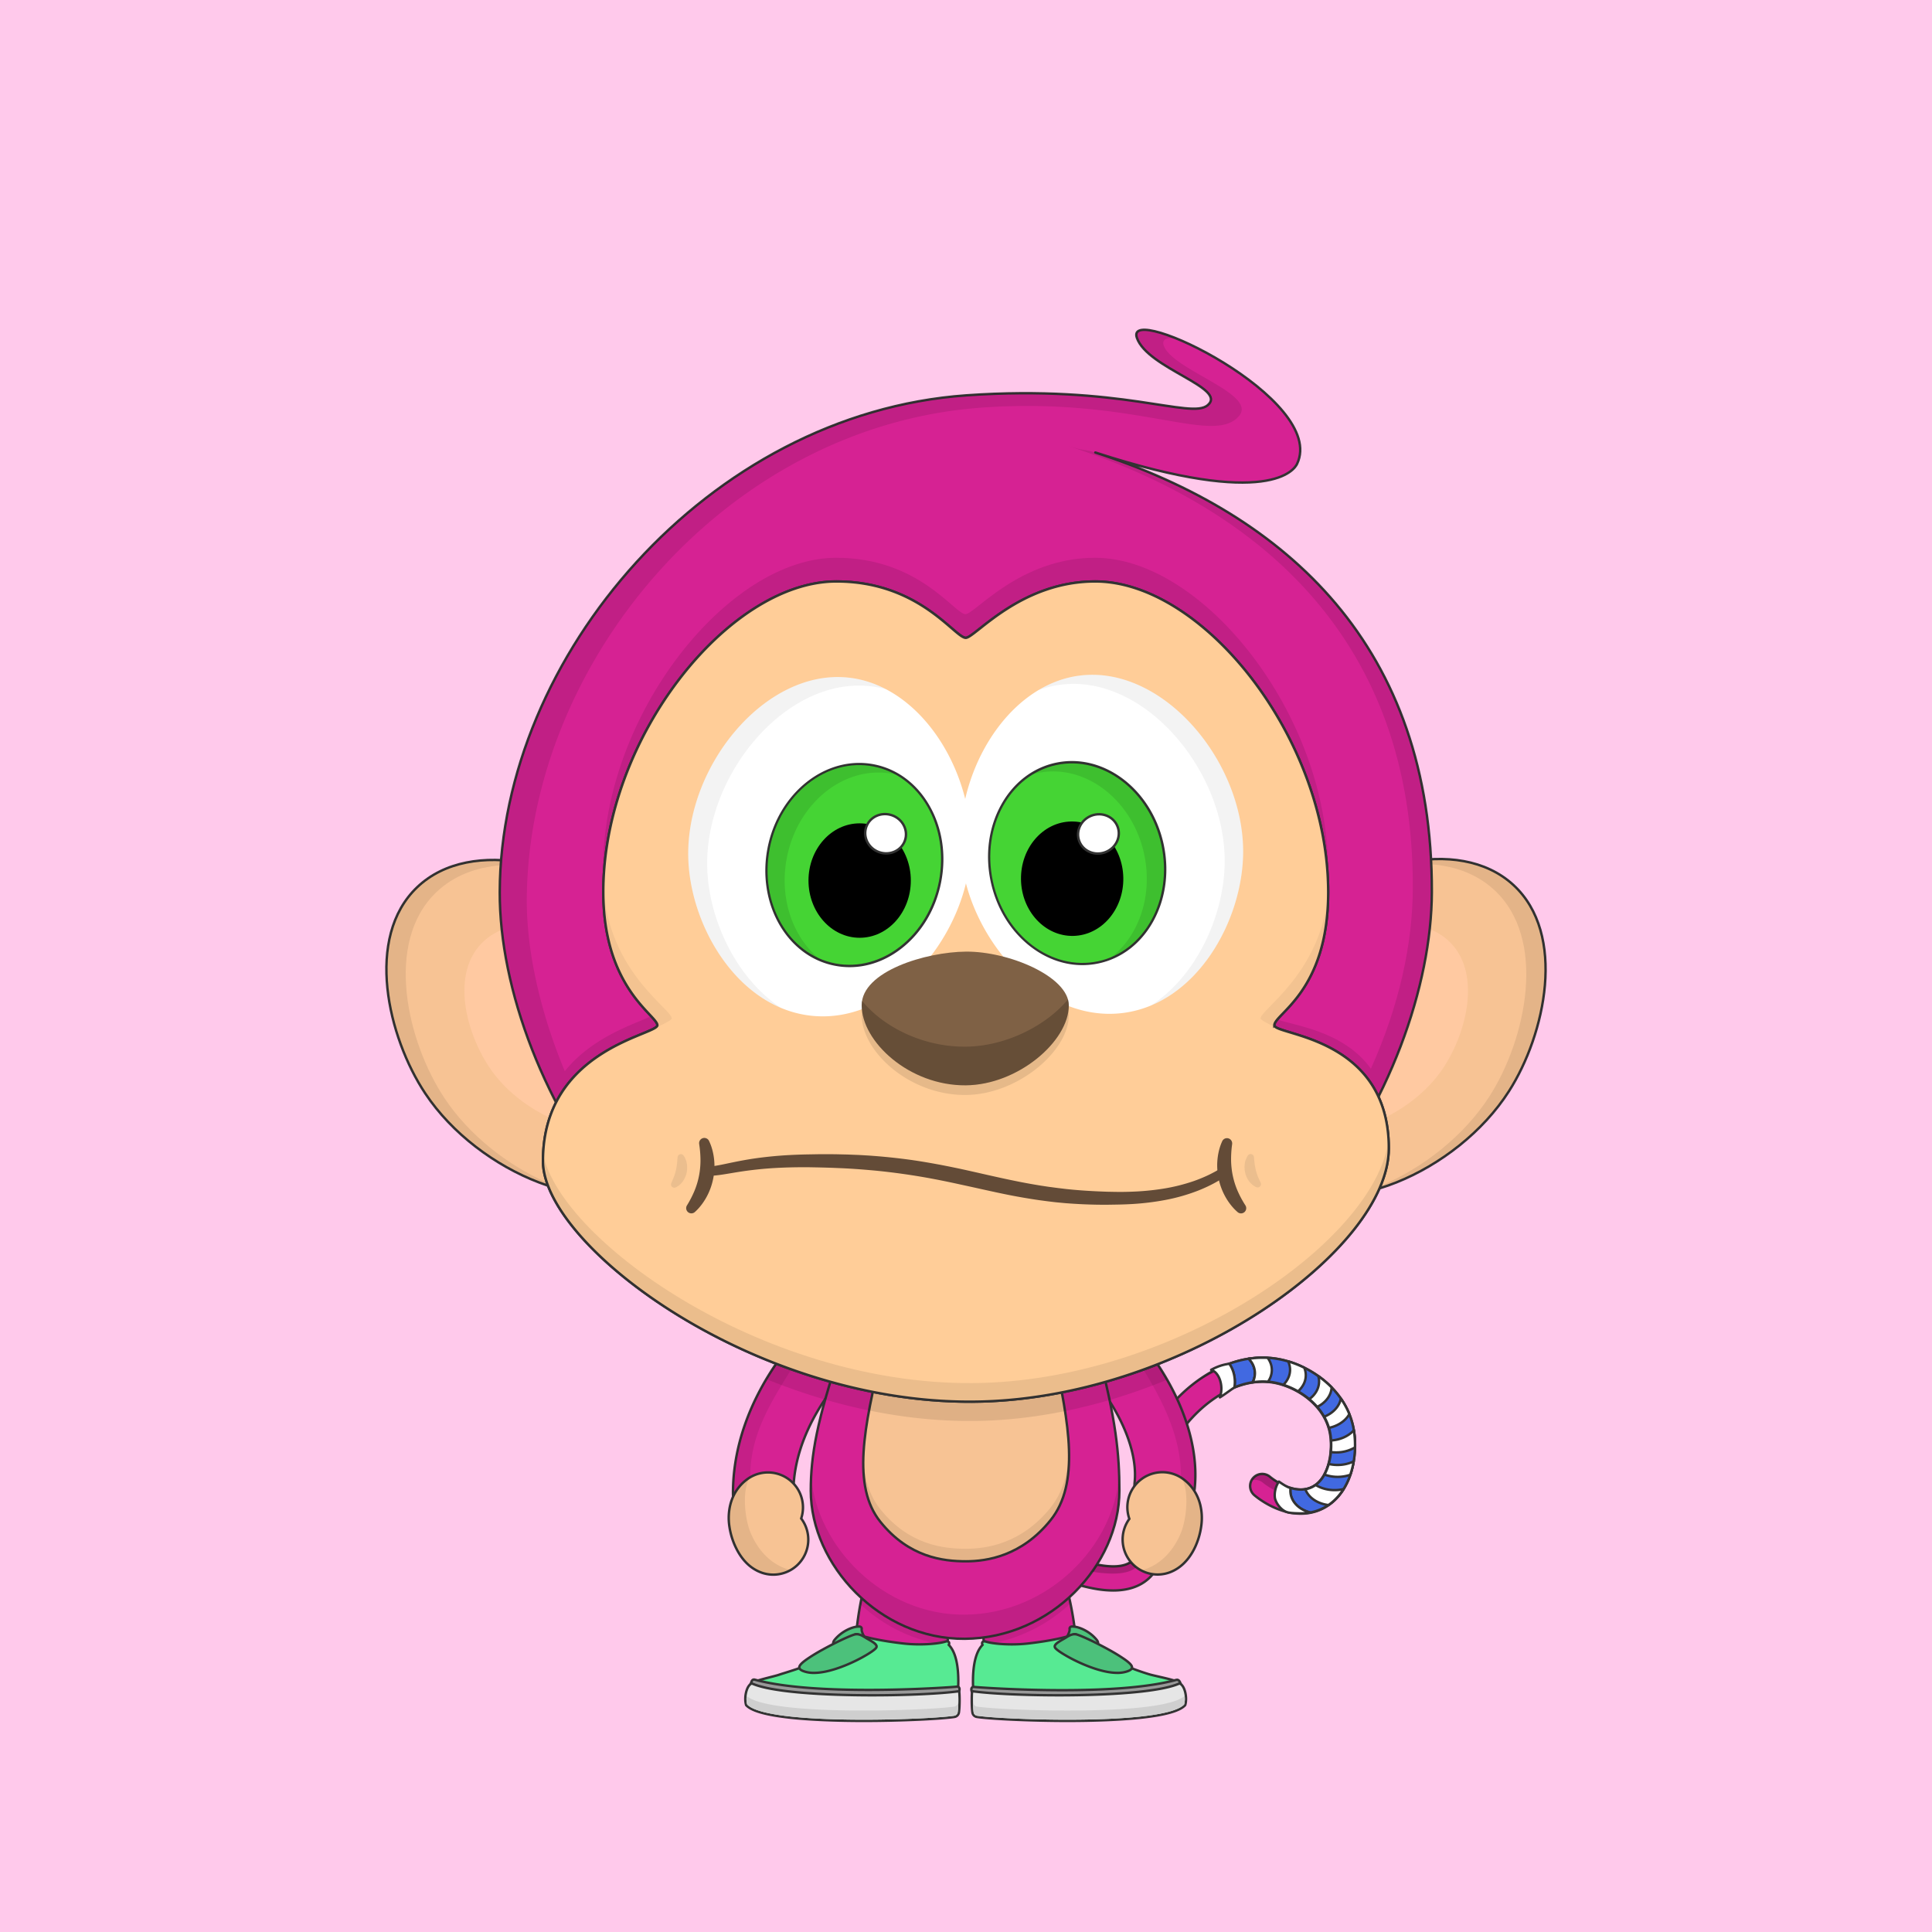 <?xml version='1.0' encoding='ASCII' standalone='yes'?>
<svg xmlns="http://www.w3.org/2000/svg" viewBox="0 0 4000 4000">
    <defs>
        <style>.cls-1{fill:#ffc9eb}.cls-2,.cls-5{fill:#d62293}.cls-10,.cls-2,.cls-3,.cls-5,.cls-6,.cls-9{stroke:#333;stroke-width:5px}.cls-10,.cls-2,.cls-3,.cls-6,.cls-9{stroke-miterlimit:10}.cls-3{fill:#f7c394}.cls-4{fill:#ffc9a1}.cls-5{stroke-linecap:round;stroke-linejoin:round}.cls-6{fill:#ffcd98}.cls-7{fill:#3d0c0c}.cls-10,.cls-8{fill:#fff}.cls-9{fill:#45d434}.cls-11{fill:#775a42}.cls-12{opacity:0.08}.cls-13{opacity:0.1}.cls-14{opacity:0.05}.cls-15{opacity:0.2}'</style>
    </defs>
    <title>outline+shader</title>
    <g id="outline_shader" data-name="outline+shader">
        <g id="monKeyBody">
            <rect id="frame" class="cls-1" width="4000" height="4000"/>
            <g id="body">
                <path class="cls-2" d="M2304.67,3292.92a204.73,204.73,0,0,1-29.56-2.28c-50.77-7.42-115.16-32.27-196.86-76a25,25,0,0,1,23.59-44.09c75.45,40.37,136.18,64.12,180.5,70.6,28.93,4.23,49.75,1,61.88-9.64,13.61-11.92,12.39-33,8.83-72.39-4.17-46.12-9.36-103.53,19.78-169.51,22.06-50,60.82-97.58,106.32-130.66,24.68-17.94,50.48-31.1,76.69-39.12,29.15-8.92,58.11-11.24,86.08-6.92,34.55,5.35,69.21,20.88,97.6,43.73,32.6,26.24,54.08,59.73,62.13,96.86,6.59,30.41,4.83,66.52-4.71,96.6-12.26,38.65-36.7,66.29-68.82,77.83a102.94,102.94,0,0,1-35,6c-49.4,0-90.4-33.45-95.84-38.08a25,25,0,1,1,32.42-38.06c.43.36,43.66,36.65,81.49,23.06,21.92-7.87,32.8-29.3,38.06-45.89,6.91-21.79,8.25-49,3.5-70.89-7.07-32.63-28.16-55.26-44.61-68.5-21.34-17.18-48.27-29.3-73.9-33.27-28.11-4.34-72.73-1.44-125.72,37.07-38.58,28.05-71.38,68.29-90,110.42-23.91,54.16-19.56,102.32-15.72,144.81,4,43.84,7.71,85.25-25.67,114.5C2359.1,3285,2334.79,3292.92,2304.67,3292.92Z"/>
                <path class="cls-2" d="M1580.05,3154.46a62.49,62.49,0,0,1-62.49-62.27c-.35-95.35,34-193.09,99.3-282.65,56-76.83,132.08-142.11,208.64-179.11A62.5,62.5,0,1,1,1879.89,2743c-58.66,28.35-117.72,79.46-162,140.22-34.53,47.35-75.62,122-75.3,208.54a62.5,62.5,0,0,1-62.27,62.73Z"/>
                <path class="cls-3" d="M1601,3260.17a72.37,72.37,0,0,1-25.27-4.57c-21.18-7.88-38.24-24.19-50.7-48.49a150.3,150.3,0,0,1-15.12-48.05,115.4,115.4,0,0,1,2.11-43.78c5.57-22,17.94-40.42,35.76-53.19a72.5,72.5,0,0,1,111,81.79A72.53,72.53,0,0,1,1601,3260.17Z"/>
                <path class="cls-2" d="M1864.5,3526.24c-1.28,0-2.56,0-3.86-.08a95,95,0,0,1-91.13-98.71c4.64-116.19,33.54-197,54.63-256,6.3-17.61,11.74-32.82,15.66-46.38a95,95,0,1,1,182.53,52.74c-5.55,19.23-12.22,37.88-19.28,57.62-18.85,52.7-40.21,112.44-43.69,199.59A95,95,0,0,1,1864.5,3526.24Z"/>
                <path class="cls-3" d="M1910,3556.61a67.37,67.37,0,0,1-21.26-3.45c-27.72-9.2-93.83-15.48-147.71.23a67.5,67.5,0,1,1-37.78-129.61c46.2-13.47,92.28-15.49,122.79-14.82,39.22.86,76.58,6.57,105.2,16.06A67.51,67.51,0,0,1,1910,3556.61Z"/>
                <path class="cls-2" d="M2135.37,3528.07a95,95,0,0,1-94.76-89.56c-5-87.08-27.4-146.43-47.17-198.81-7.4-19.61-14.39-38.14-20.28-57.27a95,95,0,0,1,181.59-55.91c4.15,13.49,9.85,28.6,16.46,46.1,22.12,58.62,52.42,138.91,59.09,255a95,95,0,0,1-89.4,100.29C2139.05,3528,2137.2,3528.07,2135.37,3528.07Z"/>
                <path class="cls-3" d="M2090,3556.61A67.51,67.51,0,0,1,2068.75,3425c28.62-9.49,66-15.2,105.2-16.06,30.51-.67,76.59,1.35,122.79,14.82A67.5,67.5,0,1,1,2259,3553.39c-53.88-15.71-120-9.43-147.71-.23A67.41,67.41,0,0,1,2090,3556.61Z"/>
                <path class="cls-2" d="M2411.42,3137.38a62.52,62.52,0,0,1-62.26-68.8c5.42-53.52-18.62-122.19-65.95-188.39-44.74-62.6-107-117.39-162.44-143a62.5,62.5,0,1,1,52.42-113.47c37.53,17.33,76.84,43.49,113.66,75.63a638.57,638.57,0,0,1,98.05,108.15c65.71,91.92,97.19,189.11,88.63,273.68A62.51,62.51,0,0,1,2411.42,3137.38Z"/>
                <path class="cls-3" d="M2396.8,3259.89a72.53,72.53,0,0,1-58.59-115.27,72.5,72.5,0,0,1,109.6-83.72c18,12.46,30.73,30.63,36.68,52.55a115.44,115.44,0,0,1,2.88,43.75c-4.06,35.05-23.3,81.66-64.13,97.67A72.45,72.45,0,0,1,2396.8,3259.89Z"/>
                <path class="cls-2" d="M2025.55,2468.72c55.31,3.41,93.41,43.63,127.17,80.31,39.32,42.72,80.12,104.46,119,245.31,39.4,142.77,45.88,220.06,45.88,292,0,153.62-140.68,305.09-320,306.63-175.53,1.51-319-153-319-306.63,0-72.8,12.64-145.29,62.27-292.31,48.16-142.67,92.57-200.23,125.82-235.11C1904.21,2519.59,1956.72,2464.49,2025.55,2468.72Z"/>
                <path class="cls-3" d="M1997.29,2512.77c41-.36,82.22,51.85,113.58,106.22,48.06,83.32,65.36,157.62,70.56,181.37,32.46,148.28,54.24,271.27-6,346.6-59.91,74.89-132.36,85.58-175.41,85.58-47.55,0-118.32-8.27-177.41-81.89-58.83-73.29-34.76-194.73,3.51-350.46,3.93-16,38.3-103.8,95.44-210.33C1939.77,2555.87,1964.38,2513.06,1997.29,2512.77Z"/>
                <path class="cls-3" d="M863.8,1836.78c-109.3,103.92-60.91,310.4,16.55,426.94,110.37,166.07,358.19,267.53,482.59,176,129.94-95.63,107.64-388.85-48.6-538.55C1197.69,1789.37,976.84,1729.31,863.8,1836.78Z"/>
                <path class="cls-4" d="M995.57,1954.6c-64.75,69.33-26.65,197.17,26.33,267.46,75.51,100.15,234.9,154.61,309.6,92.47,78-64.9,53.06-248.18-50.63-336.34C1203.46,1912.36,1062.54,1882.9,995.57,1954.6Z"/>
                <path class="cls-3" d="M3133.19,1832.12c111.1,102,66.32,309.29-9.09,427.16-107.46,168-353.47,273.75-479.46,184.37-131.58-93.35-114.4-386.92,39.2-539.32C2798.52,1790.55,3018.29,1726.64,3133.19,1832.12Z"/>
                <path class="cls-4" d="M3003.49,1952.22c66,68.19,30.1,196.68-21.65,267.88-73.75,101.45-232.17,158.69-307.94,97.86-79.14-63.53-57.39-247.22,44.75-337.18C2794.91,1913.62,2935.29,1881.7,3003.49,1952.22Z"/>
                <path class="cls-5" d="M2500.32,839C2542.64,803.15,2376,763,2353.8,699.51,2327,623,2749.39,826.61,2685.37,960.59c-5,10.51-55.43,94-417.61-23.77C2665.92,1066,2965.92,1340,2964.5,1847.06c-1.09,388.75-348.57,990.75-964.93,996.12-594.62,5.19-966-596.16-964.93-996.12,1.32-488.44,432.22-991,966.09-1028.56C2320.14,796.05,2465.29,868.6,2500.32,839Z"/>
                <path class="cls-6" d="M1999.57,1320.55c19.15-.16,112.39-116.75,268-116.74,223.53,0,482,324.76,482.28,643.25.16,205.85-111.65,252-111.45,275.69.19,21.13,236.88,22.58,236.88,254.71,0,209.25-420.37,512-840.86,524.16-461.31,13.34-910.31-319.74-910.31-497.74,0-232.44,237-260.58,236.85-281.27s-111.76-76.15-111.93-275.55c-.26-318.49,259.27-643.25,482.47-643.25C1903.93,1203.8,1976.84,1320.75,1999.57,1320.55Z"/>
                <path class="cls-7" d="M2598.46,2330.77c32.4-4.6,56,22.77,47.08,55.45-11.75,43.09-35,85.68-67.74,125.82q-11.18,13.73-23.87,27c-115.49,121.69-320.37,213.48-554.36,213.08-234,.4-438.88-91.39-554.37-213.08q-12.67-13.29-23.87-27c-32.77-40.14-56-82.73-67.74-125.83-8.9-32.67,14.68-60,47.08-55.44A4258.57,4258.57,0,0,0,2598.46,2330.77Z"/>
                <path class="cls-7" d="M2001,2770.57h-3c-112.73,0-225.78-21.46-327-62.09-95.65-38.4-178.38-92.6-239.24-156.73-8.78-9.21-17.13-18.66-24.79-28.07-34.94-42.79-58.91-87.41-71.24-132.62-6-21.92-1.43-43.51,12.46-59.24,13.5-15.31,33.55-22.34,55-19.29a4240.21,4240.21,0,0,0,596.31,42.15,4238.47,4238.47,0,0,0,596.3-42.15h0c21.45-3.05,41.49,4,55,19.29,13.88,15.73,18.42,37.32,12.45,59.24-12.32,45.19-36.29,89.82-71.25,132.63-7.71,9.47-16.06,18.92-24.81,28.09-60.83,64.1-143.56,118.3-239.21,156.7C2226.87,2749.11,2113.83,2770.57,2001,2770.57Zm-1.5-36.85c108.65.21,217.49-20.37,314.78-59.43,90.77-36.45,169-87.6,226.25-147.91,8.11-8.51,15.82-17.24,22.95-26,31.68-38.81,53.29-78.85,64.25-119,2.65-9.73,1-18.9-4.53-25.17-5.23-5.92-13.1-8.47-22.18-7.18h0a4275.86,4275.86,0,0,1-1203,0c-9.08-1.29-17,1.26-22.18,7.18-5.53,6.27-7.18,15.44-4.53,25.17,11,40.19,32.57,80.24,64.24,119,7.07,8.68,14.78,17.41,22.93,26,57.27,60.34,135.5,111.49,226.27,147.93,96.85,38.89,205.16,59.44,313.29,59.44Z"/>
                <path class="cls-8" d="M2645.54,2386.21c-11.75,43.09-35,85.69-67.74,125.83q-36.18,5-72.45,9.29-6.66.81-13.33,1.58a4258.42,4258.42,0,0,1-968,1.93q-8.94-1-17.87-2.06h0q-42.43-4.94-84.78-10.74c-32.77-40.14-56-82.73-67.74-125.83-8.9-32.67,14.68-60,47.08-55.44q7.83,1.11,15.65,2.19,7.37,1,14.74,2a4258.54,4258.54,0,0,0,1153.33-2.23l10.13-1.41,3.94-.56C2630.85,2326.17,2654.44,2353.54,2645.54,2386.21Z"/>
                <path class="cls-8" d="M2553.93,2539.06c-48.1,50.68-111.69,96.17-186.44,132a795,795,0,0,1-90.22,36.51c-84.24,28.31-178.35,44.76-277.7,44.59a874.36,874.36,0,0,1-243.1-33.8s0,0,0,0a814.34,814.34,0,0,1-94.37-33.52c-88-37.57-162.38-88.32-216.88-145.75q40.58,5.33,81.21,9.87c5.18.57,10.36,1.15,15.55,1.7a4257.87,4257.87,0,0,0,932.16-1.87q5.52-.62,11-1.25Q2519.57,2543.58,2553.93,2539.06Z"/>
                <path class="cls-8" d="M1758.29,1403.06c154.89,18,266.48,208.75,250,376.77-16.38,167.34-162.69,342-329.88,323-151.8-17.3-250.26-186.22-253.5-328.16C1420.6,1584.51,1585.75,1383,1758.29,1403.06Z"/>
                <ellipse class="cls-9" cx="1768.83" cy="1790.92" rx="210.18" ry="180.94" transform="translate(-326.31 3186.1) rotate(-79.02)"/>
                <ellipse cx="1779.83" cy="1823.1" rx="105.94" ry="118.46"/>
                <ellipse class="cls-10" cx="1833.61" cy="1726.3" rx="40.43" ry="42.42" transform="translate(-405.62 2878.73) rotate(-70.51)"/>
                <path class="cls-8" d="M2234,1398.91c-154.54,20.68-262.79,213.36-243.4,381.08,19.3,167,168.63,339.1,335.47,317.13,151.47-19.94,247-190.55,247.73-332.52C2574.78,1574.44,2406.14,1375.87,2234,1398.91Z"/>
                <ellipse class="cls-9" cx="2230.21" cy="1786.89" rx="180.94" ry="210.18" transform="translate(-322.43 502.04) rotate(-11.98)"/>
                <ellipse cx="2219.77" cy="1819.26" rx="105.94" ry="118.46" transform="translate(-31.41 39.02) rotate(-1)"/>
                <ellipse class="cls-10" cx="2274.24" cy="1726.33" rx="42.42" ry="40.43" transform="translate(-460.46 905.49) rotate(-20.49)"/>
                <path class="cls-11" d="M1784.05,2081.38c0,75.28,98.57,166.65,215.68,165.63,107.93-.94,213.18-91.24,213.18-165.41,0-59.68-124.17-112.16-213.18-111.39C1917.1,1970.93,1784.05,2010.78,1784.05,2081.38Z"/>
            </g>
            <g id="shader-2" data-name="shader">
                <g class="cls-12">
                    <path d="M1134.51,2454.76c-97.43-32.35-195.32-102.51-254.16-191-77.46-116.54-125.85-323-16.55-426.94,45.17-42.94,107.55-59.13,173.62-56-.29,3.54-.55,7.07-.79,10.61-50.59,4.15-97.1,21.38-132.83,55.35-109.3,103.92-60.91,310.4,16.55,426.94,50.31,75.69,129.16,138,211.87,174.64C1132.93,2450.48,1133.7,2452.61,1134.51,2454.76Z"/>
                </g>
                <g class="cls-12">
                    <path d="M3124.1,2259.28c-60.69,94.85-165.55,169.87-268,201.12.78-1.77,1.53-3.53,2.26-5.3,88.21-36.93,173.43-104,225.78-185.82,75.41-117.87,120.19-325.17,9.09-427.16-35.38-32.48-80.71-48.9-129.86-52.74q-.23-5.24-.5-10.44c64.45-3.41,125.42,11.93,170.36,53.18C3244.29,1934.11,3199.51,2141.41,3124.1,2259.28Z"/>
                </g>
                <g class="cls-13">
                    <path d="M2212.91,2101.6c0,74.17-105.25,164.47-213.18,165.41-117.11,1-215.68-90.35-215.68-165.63a54.18,54.18,0,0,1,.71-8.78c9,72.83,103.62,155.38,215,154.41,102.38-.89,202.34-82.18,212.35-153.85A43.67,43.67,0,0,1,2212.91,2101.6Z"/>
                </g>
                <path class="cls-14" d="M1510.91,2523.35l-4.79-.56h0q-42.43-5-84.78-10.75c-32.77-40.14-56-82.73-67.74-125.82-8.9-32.68,14.68-60,47.08-55.45,5.22.74,10.43,1.48,15.65,2.19l2.47.34C1438.39,2399.2,1468.2,2463.64,1510.91,2523.35Z"/>
                <path class="cls-14" d="M1735.54,2712q-38.07-12-73.46-27.2c-88-37.57-162.38-88.32-216.88-145.75q40.58,5.33,81.21,9.87l2.48.27C1581.32,2611,1649.11,2666.63,1735.54,2712Z"/>
                <path class="cls-14" d="M2645.54,2386.22c-11.75,43.08-35,85.68-67.74,125.82q-36.18,5-72.45,9.29-6.66.81-13.33,1.58l-3.14.36c42.55-59.77,72.34-124.18,92-190.06l3.48-.47,10.12-1.41,3.94-.56C2630.85,2326.17,2654.44,2353.54,2645.54,2386.22Z"/>
                <path class="cls-14" d="M2553.93,2539.06c-48.1,50.68-111.69,96.17-186.44,132a795,795,0,0,1-90.22,36.52q-5.62,1.89-11.32,3.71c85.48-45.39,152.78-100.72,205.06-162.16l3.11-.34,11-1.26Q2519.57,2543.58,2553.93,2539.06Z"/>
                <g class="cls-13">
                    <path d="M2333.57,957.05l1.81.51q-5.76-1.83-11.62-3.74Q2328.68,955.41,2333.57,957.05Z"/>
                    <path d="M2565.16,861.34c-53.4,62.41-211.81-40-531.22-17.54-533.87,37.53-942,531.82-943.3,1020.27-.3,106.94,28.59,233.52,78.72,353.81,58.8-73.84,151.53-99.67,178.59-114.16,7.94,8.57,13,14.51,13,18.89,0,.12,0,.24,0,.36a2,2,0,0,1,0,.26,3.42,3.42,0,0,1-.44,1.09l-.17.28a9,9,0,0,1-1.66,1.78l-.32.26a37.91,37.91,0,0,1-6.52,4l-1.61.79c-3.74,1.83-8.36,3.82-13.67,6l-1.23.51c-5.39,2.24-11.47,4.71-18.08,7.49l-3.09,1.3c-4.16,1.77-8.51,3.65-13,5.67l-3.4,1.54-1.72.79c-1.73.79-3.48,1.61-5.24,2.44-2.35,1.12-4.74,2.27-7.15,3.46l-1.81.9-1.82.91c-1.21.6-2.44,1.23-3.67,1.87q-4.61,2.37-9.3,4.94c-.63.34-1.25.68-1.88,1q-3.77,2.08-7.56,4.31-1.9,1.1-3.81,2.25l-.11.06q-4.71,2.85-9.44,5.89l-1.91,1.24c-1.91,1.26-3.83,2.54-5.74,3.84-.64.43-1.27.87-1.91,1.32q-4.77,3.33-9.51,6.88-3.8,2.87-7.54,5.87-2.8,2.27-5.6,4.62c-.62.51-1.24,1-1.85,1.58l-1.84,1.6q-1.85,1.59-3.66,3.27l-1.82,1.67-1.81,1.69c-1.15,1.08-2.29,2.18-3.42,3.28l-1.95,1.93c-1.19,1.18-2.36,2.37-3.52,3.59l-1.74,1.83q-3.48,3.67-6.85,7.55-1.68,1.93-3.33,3.92l-1.65,2q-1.95,2.37-3.82,4.8-1.74,2.23-3.41,4.53l-.3.39-.54.75-.41.57c-.31.44-.62.89-.94,1.33-.57.8-1.14,1.59-1.7,2.39-.87,1.25-1.73,2.51-2.56,3.79-.13.18-.25.35-.36.53l-.57.85-.32.5-1,1.61-1,1.59c-.35.54-.69,1.09-1,1.64-1,1.69-2.07,3.4-3.08,5.13-.15.25-.29.5-.43.75q-1.49,2.58-2.92,5.22a.2.2,0,0,0,0,.08q-.74,1.35-1.44,2.7c-.46.86-.9,1.73-1.35,2.6l-.08.15c-76.27-147.6-117-302.56-116.59-435.33,1.32-488.45,432.22-991,966.09-1028.57,319.41-22.45,464.56,50.1,499.59,20.46C2542.64,803.15,2376,763,2353.81,699.51c-8.57-24.46,28.82-20.27,81.55,1.13-20-2.88-31,1.83-25.55,15.87C2429.19,766.9,2604.32,815.59,2565.16,861.34Z"/>
                </g>
                <path class="cls-14" d="M1390.82,2108.61c0,3.67-23.81,15.25-36.41,20.62,4.23-2.41,6.58-4.54,6.58-6.6v0c-.18-20.61-111.76-76.15-111.93-275.54v-.48c0-1.83,0-3.66,0-5.48v-.52q0-3,.1-5.95C1259.43,2012.06,1390.65,2089,1390.82,2108.61Z"/>
                <path class="cls-12" d="M1637.84,3250.1a72.31,72.31,0,0,1-62.11,5.5c-21.18-7.88-38.24-24.19-50.7-48.49a150.3,150.3,0,0,1-15.12-48.05,115.4,115.4,0,0,1,2.11-43.78,98.25,98.25,0,0,1,5.88-16.76,63,63,0,0,1-.34-6.33c-.33-90.45,30.55-183,89.47-268.77l.85.32q15.11,5.84,30.49,11.32c-49.47,78.73-85.32,140.89-85,223.4-17,21.83-12.63,82.94.49,114.5C1581,3238.14,1630.47,3249.78,1637.84,3250.1Z"/>
                <path class="cls-14" d="M2644.33,2128.38c-12.95-5.65-34.48-16.28-34.45-19.77.16-18.89,121.63-90.8,139.95-254.23-2.45,199.63-111.6,244.95-111.4,268.37C2638.45,2124.73,2640.55,2126.54,2644.33,2128.38Z"/>
                <g class="cls-13">
                    <path d="M1974.07,3510.34a67.43,67.43,0,0,1-85.32,42.82c-27.72-9.2-93.83-15.48-147.71.23a67.52,67.52,0,0,1-85.66-74.81,69.07,69.07,0,0,0,2,8.89,67.52,67.52,0,0,0,83.7,45.92c53.88-15.71,120-9.43,147.71-.23a67.51,67.51,0,0,0,88-54.08A67.09,67.09,0,0,1,1974.07,3510.34Z"/>
                </g>
                <g class="cls-13">
                    <path d="M2342.66,3507.47a67.45,67.45,0,0,1-83.7,45.92c-53.88-15.71-120-9.43-147.71-.23a67.51,67.51,0,0,1-88-74.08,67.45,67.45,0,0,0,88,54.08c27.72-9.2,93.83-15.48,147.71.23a67.45,67.45,0,0,0,83.7-45.92,69.07,69.07,0,0,0,2-8.89A67,67,0,0,1,2342.66,3507.47Z"/>
                </g>
                <path class="cls-12" d="M2487.37,3157.2c-4.06,35.05-23.3,81.66-64.13,97.67A72.32,72.32,0,0,1,2362,3251c10.47-1.34,56.85-14.72,82.77-77,13.12-31.56,17.35-93,.34-114.84.29-78.53-32-149-77.79-223.56q14.76-5.32,29.3-11c57.7,86.8,84.94,177.3,76.9,256.66-.19,1.87-.47,3.7-.81,5.51a96.49,96.49,0,0,1,11.77,26.77A115.44,115.44,0,0,1,2487.37,3157.2Z"/>
                <g class="cls-12">
                    <path d="M1959.44,3433.13c0,.63,0,1.27-.08,1.9q-.15,3.73-.58,7.39a67.23,67.23,0,0,0-27.53-17.4c-28.62-9.49-66-15.2-105.2-16.06a459.31,459.31,0,0,0-55.71,2.13c.2-3.39.43-6.74.68-10.07a462.82,462.82,0,0,1,55-2.06c39.22.86,76.58,6.57,105.2,16.06A67.16,67.16,0,0,1,1959.44,3433.13Z"/>
                    <path d="M2229.17,3411A462.3,462.3,0,0,0,2174,3409c-39.22.86-76.58,6.57-105.2,16.06a67.16,67.16,0,0,0-27.8,17.69c-.15-1.39-.26-2.79-.34-4.2-.1-1.71-.2-3.4-.32-5.09a67.14,67.14,0,0,1,28.46-18.4c28.62-9.49,66-15.2,105.2-16.06a462.57,462.57,0,0,1,54.36,2Q2228.76,3405.95,2229.17,3411Z"/>
                </g>
                <g class="cls-12">
                    <path d="M1783.72,3308.76c48.55,44.14,110.63,75,179.06,82.49q-.87,7.27-1.54,14.83c-69-7.92-131.44-39.58-180-84.59Q1782.44,3315,1783.72,3308.76Z"/>
                    <path d="M2216.32,3319.91c-47.76,44.29-109.47,75.84-178.59,85.21q-.87-7.51-1.91-14.74c68.6-8.88,130-39.6,177.8-83Q2215,3313.56,2216.32,3319.91Z"/>
                </g>
                <g class="cls-13">
                    <path d="M2317.59,3086.38c0,153.62-140.68,305.09-320,306.63-175.53,1.51-319-153-319-306.63,0-10,.24-20.06.79-30.27,11.56,146.84,150.22,288.35,318.23,286.9,172.85-1.48,309.81-142.31,319.43-290.07C2317.44,3064.35,2317.59,3075.43,2317.59,3086.38Z"/>
                </g>
                <g class="cls-12">
                    <path d="M2175.41,3147c-59.91,74.88-132.36,85.57-175.41,85.57-47.55,0-118.32-8.27-177.41-81.89-27.71-34.52-37-79.73-35.13-134.17,1.64,43,12,79.3,35.13,108.17,59.09,73.62,129.86,81.89,177.41,81.89,43,0,115.5-10.69,175.41-85.57,25.37-31.72,36.2-71.88,37.82-118.83C2215,3060.35,2205.35,3109.54,2175.41,3147Z"/>
                </g>
                <path class="cls-13" d="M2396.63,2824.52c-35,13.72-71,26-107.74,36.45q-8.25,2.36-16.56,4.59c-77.34,20.83-157.6,33.74-237.88,36.06-102.94,3-205.27-11.3-302.13-37.25q-6.52-1.76-13-3.57c-38.43-10.76-76-23.34-112.26-37.39q-10.86,15.81-20.44,31.9a1242.57,1242.57,0,0,0,121.21,42.21l1.17-1.73c-.18.64-.36,1.28-.53,1.92,103.84,30.14,214.56,47.13,326,43.91,88.47-2.56,176.94-18,261.49-42.69l1.36-.4a1195,1195,0,0,0,119.15-42Q2407.24,2840.48,2396.63,2824.52Z"/>
                <g class="cls-15">
                    <path d="M2352.6,3244.86c-21.27,18.38-65.08,13.14-91.57,9.31q5.26-7.34,10.07-14.94,5.79,1.14,11.24,1.94c26.64,3.89,46.4,1.46,58.83-7.25A71.17,71.17,0,0,0,2352.6,3244.86Z"/>
                    <path d="M2711.22,3080.89a48.07,48.07,0,0,0,6.4-2.83,51.65,51.65,0,0,1-21.4,14.83c-37.83,13.59-81.06-22.69-81.49-23.06a25,25,0,0,0-23.13-5,24.27,24.27,0,0,1,2.89-4.19,25,25,0,0,1,35.24-2.82C2630.16,3058.2,2673.39,3094.48,2711.22,3080.89Z"/>
                    <path d="M2796.94,3050.12c-9.47,29.84-26.19,53.12-48.11,67.49,14.6-14.05,25.94-32.88,33.11-55.49,9.54-30.08,11.3-66.18,4.71-96.59-8.05-37.13-29.53-70.63-62.13-96.87-28.39-22.85-63.05-38.38-97.6-43.73-28-4.32-56.93-2-86.08,6.92-26.21,8-52,21.19-76.69,39.12-1.26.92-2.52,1.84-3.77,2.78q9.16-7.78,18.77-14.78c24.68-17.93,50.48-31.09,76.69-39.12,29.15-8.92,58.11-11.24,86.08-6.92,34.55,5.35,69.21,20.88,97.6,43.73,32.6,26.24,54.08,59.74,62.13,96.87C2808.24,2983.94,2806.48,3020,2796.94,3050.12Z"/>
                </g>
                <path class="cls-15" d="M2212.91,2081.6c0,74.17-105.25,164.47-213.18,165.41-117.11,1-215.68-90.35-215.68-165.63a55.09,55.09,0,0,1,.79-9.31c42.18,52.17,123.35,95.66,214.39,94.95,85.09-.67,168.69-45.29,211.9-97.87A45.3,45.3,0,0,1,2212.91,2081.6Z"/>
                <path class="cls-14" d="M1834.52,1427a214.27,214.27,0,0,0-31.9-6.17c-175.15-20.17-342.8,182.73-338.41,374.18,2.47,107.25,59.36,229.79,152.7,291.65-116.4-48.78-189.2-190.33-192-312-4.33-190.11,160.82-391.59,333.36-371.55A217.6,217.6,0,0,1,1834.52,1427Z"/>
                <path class="cls-14" d="M2573.77,1764.6c-.66,123.27-72.75,268.13-190.88,317.21,95.29-61.62,152.08-188.08,152.66-297.55,1-190.6-168-389.61-340.57-366.52a211.81,211.81,0,0,0-45.38,11.34c26-15.6,54.29-26.14,84.37-30.17C2406.14,1375.87,2574.78,1574.44,2573.77,1764.6Z"/>
                <path class="cls-13" d="M1862.25,1605.54q-6.51-1.85-13.25-3.16c-99.1-19.24-197.56,58.49-219.9,173.6-16.75,86.35,14.07,169.22,72.35,213.35-81.88-32-130.23-129.93-110.25-232.89,22.12-114,119.58-190.89,217.68-171.85A158.12,158.12,0,0,1,1862.25,1605.54Z"/>
                <path class="cls-13" d="M2295.09,1986.4c60.86-43.65,92.6-129.07,73.87-217.3-24.16-113.85-123.21-189.28-221.22-168.48a157.39,157.39,0,0,0-17.52,4.78,158.17,158.17,0,0,1,56.34-24.11c97.76-20.75,196.54,54.48,220.65,168C2429.51,1854.39,2380.05,1955.46,2295.09,1986.4Z"/>
                <path class="cls-13" d="M2749.41,1798.06q0,9.7-.31,18.94c-15.7-308.54-265-613.19-481.5-613.19-155.64,0-248.88,116.58-268,116.74-22.73.2-95.64-116.74-268-116.74-215.85,0-465.69,303.73-481.65,611.81l-.18,3.62c0,1.22-.11,2.43-.16,3.65s-.1,2.42-.14,3.63q-.78-13.71-.81-28.46c-.26-318.49,259.27-643.25,482.47-643.26,172.41,0,245.31,117,268,116.75,19.15-.17,112.39-116.75,268-116.75C2490.66,1154.81,2749.17,1479.57,2749.41,1798.06Z"/>
                <path class="cls-12" d="M2875.31,2377.46c0,209.26-420.37,512-840.86,524.16-461.31,13.34-910.31-319.74-910.31-497.74q0-7.14.3-14c38.59,182.8,468.4,486,909.44,473.26,406.19-11.75,812.27-294.09,841-502.25Q2875.31,2369,2875.31,2377.46Z"/>
                <path class="cls-13" d="M2964.5,1847.07c-.36,127.74-38.12,278.51-110.54,423.57-58.2-126.52-215.38-130.67-215.53-147.89,0-3.44,2.3-7.34,6.3-12.14,29.88,12.38,135.89,21.8,193.55,102.09,59.3-132.15,86.52-259.16,86.84-374.86,1.43-510.11-312.88-784.54-713.42-914.5,35.09,11.39,34.68,6.38,56.06,13.48C2665.92,1066,2965.92,1340,2964.5,1847.07Z"/>
            </g>
        </g>
    </g>
<svg viewBox="0 0 4e3 4e3">
<defs>
<style>.cls-17{fill:#4169e1}.cls-17,.cls-18{stroke:#333;stroke-linecap:round;stroke-linejoin:round;stroke-width:5px}.cls-18{fill:#fff}'</style>
</defs>
<title>shoe7(colorable)</title>
<g data-name="shoe7(colorable)">
<path class="cls-17" d="m2598.2 2842.8a40.71 40.71 0 0 1-4.61 19 168.28 168.28 0 0 0-37.95 10.64 69.15 69.15 0 0 0 0.92-12c-0.13-14.19-4.44-27.11-11.46-36.94a209.39 209.39 0 0 1 40.32-10.41 46 46 0 0 1 3.56 4.13 41.88 41.88 0 0 1 9.22 25.58z"/>
<path class="cls-17" d="M2805.41,2992c0,1.14,0,2.27,0,3.41,0,.42,0,.85,0,1.28a201.41,201.41,0,0,1-2.8,29c-.58,3.41-1.25,6.81-2,10.13-.2.9-.41,1.79-.63,2.68-.1.46-.22.91-.34,1.35-.15.65-.32,1.29-.49,1.93-.4,1.52-.82,3-1.26,4.51-.34,1.14-.69,2.28-1,3.41s-.79,2.45-1.21,3.66h0a142.18,142.18,0,0,1-14,29.6,116.61,116.61,0,0,1-10.19,13.94c-.19.25-.4.51-.62.75l-.34.38c-.59.68-1.17,1.34-1.78,2-1.06,1.16-2.13,2.28-3.23,3.38l-2,1.94c-.39.36-.77.73-1.16,1.08-.65.61-1.31,1.22-2,1.81l-.06,0c-.69.62-1.38,1.2-2.08,1.78s-1.3,1.08-2,1.6l-.78.62c-.48.37-1,.75-1.46,1.11q-1.79,1.35-3.62,2.59a97.14,97.14,0,0,1-22.16,11.32,101.38,101.38,0,0,1-15.35,4.18,71.06,71.06,0,0,1-7.93-2.47c-17.93-6.8-30.86-20.48-33-37.57a39.61,39.61,0,0,1,.09-10.77c9.67,2.89,20.19,4.33,30.59,2.61,1.13-.18,2.26-.4,3.39-.67l.92-.22.39-.11c.47-.11.95-.24,1.42-.39s1-.31,1.58-.49.85-.29,1.3-.44q1.77-.64,3.45-1.41c.95-.41,1.87-.87,2.78-1.34.29-.15.59-.31.86-.48a.44.44,0,0,0,.18-.09c.25-.13.49-.26.72-.4a48.74,48.74,0,0,0,4.3-2.79c8-5.74,13.93-13.47,18.35-21.51l.66-1.22c.75-1.44,1.47-2.89,2.13-4.32s1.34-3,1.94-4.48c.45-1.11.87-2.21,1.27-3.3q.9-2.46,1.64-4.8c.1-.34.21-.67.31-1,.3-.94.57-1.89.83-2.86a139.23,139.23,0,0,0,4.5-24.64c.21-2.22.38-4.46.48-6.69,0-.64.07-1.29.09-1.94a3.93,3.93,0,0,0,0-.48c0-.77.06-1.56.06-2.34.05-2.11,0-4.21,0-6.29,0-1.08,0-2.16-.1-3.24,0-.81-.07-1.61-.13-2.4,0-.21,0-.41,0-.62a125.38,125.38,0,0,0-2.52-18.57q-.84-3.87-1.94-7.54a2.58,2.58,0,0,0-.08-.26c-.2-.73-.42-1.46-.66-2.16,0-.12-.08-.23-.11-.35-.21-.69-.45-1.35-.69-2-.07-.22-.15-.43-.23-.65-.23-.68-.48-1.34-.72-2-.3-.81-.61-1.6-.94-2.39s-.55-1.34-.83-2-.52-1.24-.79-1.84c-.19-.43-.38-.85-.59-1.27-.64-1.36-1.3-2.72-2-4s-1.44-2.75-2.19-4.07a124.4,124.4,0,0,0-14.48-20.36c-.76-.87-1.51-1.72-2.25-2.54s-1.25-1.35-1.88-2c-2.08-2.18-4.16-4.24-6.21-6.15-.69-.65-1.38-1.27-2.05-1.87s-1.36-1.21-2-1.78-1.34-1.17-2-1.7-1.41-1.17-2.1-1.73a160.11,160.11,0,0,0-21.17-14.38c-1.3-.75-2.62-1.47-3.94-2.18-1-.55-2-1.08-3.06-1.59l-.92-.47-2-1c-2.32-1.13-4.67-2.2-7-3.21-.95-.41-1.9-.81-2.85-1.19l-.84-.34c-1-.41-2-.78-3-1.16l-.17-.07c-.92-.35-1.85-.68-2.77-1l-.48-.18c-1.09-.39-2.21-.77-3.3-1.12a144.18,144.18,0,0,0-22.53-5.46c-3.09-.48-6.2-.84-9.31-1.07-.87-.07-1.74-.14-2.62-.19-3.1-.19-6.19-.27-9.3-.22h-1.44l-2.19.07c-1.45,0-2.91.13-4.36.23l-2.19.17-2.39.22-2.38.26c-1.6.2-3.2.42-4.78.65a40.71,40.71,0,0,0,4.61-19,41.88,41.88,0,0,0-9.22-25.52,46,46,0,0,0-3.56-4.13c1.3-.21,2.6-.39,3.9-.58,1.12-.14,2.23-.28,3.33-.4h0l2.38-.25c1.3-.14,2.58-.26,3.88-.36l1.56-.13,1.68-.12h0c1.13-.07,2.25-.14,3.37-.18l.38,0c1.33-.06,2.67-.1,4-.13s2.77-.05,4.16-.05h.09c1.16,0,2.32,0,3.46,0l2.21.05,2.08.08,2.61.13q8.77.49,17.48,1.83a191.49,191.49,0,0,1,24.92,5.62q5.28,1.55,10.51,3.41h0c1,.36,2,.72,3.05,1.11s2.11.8,3.15,1.21l1.57.63c.52.21,1,.41,1.56.64q1.43.57,2.82,1.17,2.05.87,4.08,1.8l2.59,1.2c.59.26,1.17.54,1.74.82l2.24,1.09a212.57,212.57,0,0,1,29,17.32c.87.61,1.73,1.23,2.58,1.85q1.77,1.29,3.49,2.62c.24.17.47.35.7.54,1.14.86,2.25,1.73,3.36,2.63.56.44,1.1.9,1.65,1.35.7.57,1.4,1.16,2.09,1.74,1,.81,1.9,1.63,2.84,2.45l.13.1,2.51,2.25c1.11,1,2.21,2,3.28,3.07.84.78,1.66,1.57,2.46,2.36s1.68,1.68,2.51,2.53a178.69,178.69,0,0,1,19.08,23c.64.91,1.27,1.82,1.88,2.73.41.6.8,1.21,1.19,1.84,1,1.52,2,3,2.89,4.58.27.46.56.93.83,1.4.55.92,1.09,1.84,1.61,2.78q1.3,2.3,2.54,4.64c.53,1,1.05,2,1.56,3.07s1.15,2.34,1.7,3.52c.31.66.61,1.33.91,2q1.29,2.82,2.44,5.71h0a155.81,155.81,0,0,1,7.9,25.53c.55,2.6,1.06,5.24,1.49,7.92.22,1.28.42,2.57.61,3.87l.24,1.74c0,.16,0,.32.05.47.09.69.18,1.39.26,2.08s.19,1.65.27,2.5.16,1.47.21,2.21q.59,6.33.73,12.82c0,.65,0,1.3,0,1.93C2805.41,2989.92,2805.41,2991,2805.41,2992Z"/>
<path class="cls-18" d="M2633.23,2836a41.92,41.92,0,0,1-8,24.65,129.43,129.43,0,0,0-13.36-.4c-2.91.07-5.83.23-8.74.47l-2.39.22-2.38.26c-1.6.2-3.2.42-4.78.65a40.71,40.71,0,0,0,4.61-19,41.88,41.88,0,0,0-9.22-25.52,46,46,0,0,0-3.56-4.13c1.3-.21,2.6-.39,3.9-.58,1.12-.14,2.23-.28,3.33-.4h0l2.38-.25c1.3-.14,2.58-.26,3.88-.36l1.56-.13,1.68-.12h0c1.13-.07,2.25-.14,3.37-.18l.38,0c1.33-.06,2.67-.1,4-.13s2.77-.05,4.16-.05h.09c1.16,0,2.32,0,3.46,0l2.21.05,2.08.08,2.61.13a44.54,44.54,0,0,1,5.11,8.67A40.45,40.45,0,0,1,2633.23,2836Z"/>
<path class="cls-18" d="m2703.5 2847a40.64 40.64 0 0 1-5.07 19.91 50.34 50.34 0 0 1-11 13.69c-1.3-0.75-2.62-1.47-3.94-2.18a164.06 164.06 0 0 0-26.43-11.33 48.88 48.88 0 0 0 9.53-13 40.72 40.72 0 0 0 4.33-18.5 39.84 39.84 0 0 0-1.78-11.41 41.51 41.51 0 0 0-2.16-5.58q5.28 1.55 10.51 3.41a209.1 209.1 0 0 1 22.8 9.67 40 40 0 0 1 3.21 15.33z"/>
<path class="cls-18" d="M2757,2872.53a39.73,39.73,0,0,1-1.83,9.95c-4,12.69-14.25,23.51-28,30.32a142.34,142.34,0,0,0-16.42-16,57.12,57.12,0,0,0,8.55-7.72c7.45-8.27,11.78-18.36,11.69-29.23,0-.62,0-1.25-.07-1.87a40,40,0,0,0-1.52-8.9q5.19,3.66,10.13,7.64c.56.44,1.1.9,1.65,1.35A196.13,196.13,0,0,1,2757,2872.53Z"/>
<path class="cls-18" d="m2793.6 2927.8a48.36 48.36 0 0 1-5.07 7.32c-8.52 10.22-21.65 17.86-37.1 21.1a107.42 107.42 0 0 0-7.62-19c-0.7-1.38-1.44-2.75-2.19-4.07 13.75-5.5 24.65-14.77 30.44-26a41.48 41.48 0 0 0 4-11.59q4.55 6.49 8.4 13.33a157.62 157.62 0 0 1 9.14 18.91z"/>
<path class="cls-18" d="M2805.35,2996.73l-.28.17a76,76,0,0,1-38,10.15,79.26,79.26,0,0,1-11.62-.73,153.46,153.46,0,0,0,.55-21c0-1-.09-2-.16-3,18.06-1.15,34-8.17,44.7-18.59.83-.82,1.63-1.63,2.4-2.49.22,1.28.42,2.57.61,3.87A193.1,193.1,0,0,1,2805.35,2996.73Z"/>
<path class="cls-18" d="M2802.55,3025.71a177.09,177.09,0,0,1-5.77,24c-.39,1.23-.79,2.45-1.21,3.66-1.79.63-3.63,1.18-5.5,1.69a79.94,79.94,0,0,1-19.91,2.65,79,79,0,0,1-22.81-3.08c-1.75-.49-3.47-1.06-5.14-1.69l.66-1.22a102.7,102.7,0,0,0,7-16.9c.1-.34.21-.67.31-1,.3-.94.57-1.89.83-2.86a80.28,80.28,0,0,0,19,2.06A77.06,77.06,0,0,0,2802.55,3025.71Z"/>
<path class="cls-18" d="m2781.6 3083a115.81 115.81 0 0 1-18.13 22.39 100.5 100.5 0 0 1-13.09 10.62 70.6 70.6 0 0 1-21.66-6.11c-12.38-5.82-21.83-15.13-26.13-26.59a51.57 51.57 0 0 0 9-2.32 49.31 49.31 0 0 0 12.29-6.51 69 69 0 0 0 14 6.52 78.61 78.61 0 0 0 26.05 4.11l2.41-0.05a80.29 80.29 0 0 0 15.26-2.06z"/>
<path class="cls-18" d="m2556.6 2860.5a69.15 69.15 0 0 1-0.92 12c-10.54 7.1-20.05 14.51-30 20.62 8.56-24.24-2-52.37-18.15-57 11.23-6.15 23.6-10.88 37.65-12.54 6.98 9.81 11.29 22.73 11.42 36.92z"/>
<path class="cls-18" d="M2712.85,3131.49c-1.6.31-3.18.57-4.77.79l-1.95.26-1.09.12c-1.52.18-3,.31-4.54.4-.62.05-1.23.08-1.86.12-1.56.06-3.1.1-4.65.11h0c-.21,0-.4,0-.61,0-4.13,0-21.9-.29-27.83-2.31-13.44-3.5-24.8-20.37-26.05-30.17-1.39-10.89,1.75-24.17,8.31-33.32,1.87,1.07,16.4,11.88,24.2,13.17a39.61,39.61,0,0,0-.09,10.77c2.17,17.09,15.1,30.77,33,37.57A71.06,71.06,0,0,0,2712.85,3131.49Z"/>
</g>
</svg><svg viewBox="0 0 4e3 4e3">
<defs>
<style>.cls-20{fill:#ffcd98;stroke:#333;stroke-miterlimit:10;stroke-width:5px}.cls-21{opacity:0.08}.cls-22{fill:#fff}.cls-23{opacity:0.05}.cls-24{fill:#7f6145}.cls-25{opacity:0.1}.cls-26{opacity:0.2}.cls-27{fill:#634b37}.cls-28{fill:#333}'</style>
</defs>
<title>mouth2</title>
<path class="cls-20" d="m2638.4 2122.8c-0.2-23.7 111.61-69.84 111.45-275.69-0.25-318.49-258.75-643.25-482.28-643.25-155.64 0-248.88 116.58-268 116.74-22.73 0.2-95.64-116.75-268-116.74-223.2 0-482.73 324.76-482.47 643.25 0.17 199.4 111.75 254.94 111.93 275.55s-236.85 48.83-236.85 281.27c0 178 449 511.08 910.31 497.74 420.49-12.16 840.86-314.91 840.86-524.16-0.07-232.13-236.76-233.58-236.95-254.71zm-689.76-296.93c-10.8 55.65-39.63 104.35-81.16 137.14-32.82 25.91-70.48 39.45-108.51 39.45a161.3 161.3 0 0 1-30.65-3c-99.16-19.2-161.67-128.41-139.35-243.41s121.16-192.88 220.32-173.63c48.1 9.34 89.08 39.84 115.39 85.9s34.76 101.91 23.96 157.55zm439.53 81c-25.51 46.51-65.95 77.73-113.88 87.9a160.79 160.79 0 0 1-33.39 3.52c-37.09 0-73.93-12.87-106.38-37.58-42.11-32.06-71.77-80.25-83.54-135.7s-4.24-111.53 21.21-157.93 66-77.73 113.88-87.91c98.8-21 199 55.18 223.31 169.76 11.77 55.42 4.23 111.51-21.21 157.91z"/>
<path class="cls-21" d="m2875.3 2377.5c0 209.26-420.37 512-840.86 524.16-461.31 13.34-910.31-319.74-910.31-497.74q0-7.14 0.3-14c38.59 182.8 468.4 486 909.44 473.26 406.19-11.75 812.27-294.09 841-502.25q0.43 8.11 0.43 16.57z"/>
<path class="cls-22" d="m1758.3 1403.1c-172.54-20-337.69 181.45-333.36 371.56 3.24 141.94 101.7 310.86 253.5 328.16 167.19 19 313.5-155.61 329.88-323 16.46-167.97-95.13-358.73-250.02-376.72zm190.38 422.76c-10.8 55.65-39.63 104.35-81.16 137.14-32.82 25.91-70.48 39.45-108.51 39.45a161.3 161.3 0 0 1-30.65-3c-99.16-19.2-161.67-128.41-139.35-243.41s121.16-192.88 220.32-173.63c48.1 9.34 89.08 39.84 115.39 85.9s34.76 101.91 23.96 157.55z"/>
<path class="cls-23" d="m1834.5 1427a214.27 214.27 0 0 0-31.9-6.17c-175.15-20.17-342.8 182.73-338.41 374.18 2.47 107.25 59.36 229.79 152.7 291.65-116.4-48.78-189.2-190.33-192-312-4.33-190.11 160.82-391.59 333.36-371.55a217.6 217.6 0 0 1 76.25 23.89z"/>
<path class="cls-22" d="m2234 1398.9c-154.54 20.68-262.79 213.36-243.4 381.08 19.3 167 168.63 339.1 335.47 317.13 151.47-19.94 247-190.55 247.73-332.52 0.98-190.16-167.66-388.73-339.8-365.69zm154.23 507.88c-25.51 46.51-65.95 77.73-113.88 87.9a160.79 160.79 0 0 1-33.39 3.52c-37.09 0-73.93-12.87-106.38-37.58-42.11-32.06-71.77-80.25-83.54-135.7s-4.24-111.53 21.21-157.93 66-77.73 113.88-87.91c98.8-21 199 55.18 223.31 169.76 11.74 55.45 4.2 111.54-21.24 157.94z"/>
<path class="cls-23" d="m2573.8 1764.6c-0.66 123.27-72.75 268.13-190.88 317.21 95.29-61.62 152.08-188.08 152.66-297.55 1-190.6-168-389.61-340.57-366.52a211.81 211.81 0 0 0-45.38 11.34c26-15.6 54.29-26.14 84.37-30.17 172.17-23.04 340.81 175.53 339.8 365.69z"/>
<path class="cls-24" d="m1784 2081.4c0 75.28 98.57 166.65 215.68 165.63 107.93-0.94 213.18-91.24 213.18-165.41 0-59.68-124.17-112.16-213.18-111.39-82.63 0.72-215.68 40.57-215.68 111.17z"/>
<path class="cls-25" d="m2212.9 2101.6c0 74.17-105.25 164.47-213.18 165.41-117.11 1-215.68-90.35-215.68-165.63a54.18 54.18 0 0 1 0.71-8.78c9 72.83 103.62 155.38 215 154.41 102.38-0.89 202.34-82.18 212.35-153.85a43.67 43.67 0 0 1 0.8 8.44z"/>
<path class="cls-26" d="m2212.9 2081.6c0 74.17-105.25 164.47-213.18 165.41-117.11 1-215.68-90.35-215.68-165.63a55.09 55.09 0 0 1 0.79-9.31c42.18 52.17 123.35 95.66 214.39 94.95 85.09-0.67 168.69-45.29 211.9-97.87a45.3 45.3 0 0 1 1.78 12.45z"/>
<path class="cls-27" d="M1466.34,2415.32c10.38-.58,21.07-2.59,32.05-4.87s22.16-4.69,33.43-6.84,22.65-4.08,34-5.66,22.85-2.9,34.3-4c22.9-2.2,45.83-3.28,68.73-3.81l17.12-.3,8.57-.15,4.28-.08h4.28c11.43.06,22.86,0,34.29.32l17.16.39,17.15.68c5.72.18,11.44.51,17.16.86s11.44.66,17.15,1.12c22.86,1.68,45.68,4,68.45,6.91s45.39,6.71,67.9,10.88c5.64,1,11.24,2.15,16.85,3.24s11.21,2.24,16.79,3.4c11.19,2.28,22.32,4.73,33.4,7.23,22.18,5,44.22,10.09,66.21,14.85s43.93,9.27,66,13c5.5.93,11,1.91,16.53,2.71s11,1.75,16.56,2.43,11.05,1.53,16.59,2.16l16.63,2c22.19,2.38,44.48,3.89,66.83,4.86l16.77.66,16.8.32c2.8,0,5.61.14,8.39.12s5.57,0,8.35-.05c5.56-.07,11.12-.18,16.67-.4a527.51,527.51,0,0,0,66.08-6.19,377.1,377.1,0,0,0,63.92-15.87,316.75,316.75,0,0,0,30.33-12.49,283.64,283.64,0,0,0,28.67-15.86l.06,0a9.54,9.54,0,0,1,10.53,15.9,291.27,291.27,0,0,1-30.08,18.26,315.94,315.94,0,0,1-32,14.51,382,382,0,0,1-67.31,19,540.24,540.24,0,0,1-69,8.32c-11.52.67-23.11,1-34.55,1.16l-17.19.26-17.2-.08q-34.43-.51-68.85-3.26l-17.18-1.6c-5.72-.55-11.42-1.31-17.14-2s-11.4-1.5-17.1-2.25-11.37-1.66-17-2.54q-34-5.34-67.55-12.54c-22.32-4.71-44.45-9.73-66.51-14.56l-16.54-3.59c-5.5-1.21-11-2.41-16.5-3.56s-11-2.34-16.5-3.42-11-2.25-16.51-3.26q-33-6.36-66.25-11.05c-22.15-3.14-44.38-5.77-66.69-7.73s-44.68-3.62-67.11-4.47c-22.42-1-44.9-1.48-67.39-1.8-22.41,0-44.79.46-67.07,1.8s-44.43,3.71-66.53,7c-11.07,1.64-22.11,3.62-33.42,5.43s-23,3.55-35.33,3.57a9.54,9.54,0,0,1-.57-19.06Z"/>
<path class="cls-27" d="M2551,2368.91a226.86,226.86,0,0,0-2.16,33.41,159.54,159.54,0,0,0,1.06,16.39,150.92,150.92,0,0,0,2.61,16.13,162.47,162.47,0,0,0,10,31.17,212.12,212.12,0,0,0,15.9,29.47l.11.17a10.79,10.79,0,0,1-16.16,13.94,108.22,108.22,0,0,1-13.69-14.37,127.63,127.63,0,0,1-11.19-16.54,133.84,133.84,0,0,1-14.3-37.49,131.47,131.47,0,0,1-2.83-20,127.09,127.09,0,0,1,.25-20.09,125.35,125.35,0,0,1,3.33-19.69,105.18,105.18,0,0,1,6.58-18.74,10.8,10.8,0,0,1,20.49,6Z"/>
<g class="cls-25">
<path class="cls-28" d="M2596.13,2395.88c.59,5.16.92,9.82,1.57,14.32a105.38,105.38,0,0,0,2.49,12.89,107.58,107.58,0,0,0,4,12.3c1.6,4.13,3.56,8.21,5.64,12.89l.26.59a6.84,6.84,0,0,1-8.94,9.08,37.36,37.36,0,0,1-14.74-11.91,47.48,47.48,0,0,1-8.27-17.35,49.9,49.9,0,0,1-1-19,40.8,40.8,0,0,1,6.52-17.42,6.85,6.85,0,0,1,12.42,3.1Z"/>
</g>
<path class="cls-27" d="M1467.89,2362a104.84,104.84,0,0,1,6.91,18.62,129.5,129.5,0,0,1,4.27,39.72,132,132,0,0,1-2.48,20,133.86,133.86,0,0,1-13.65,37.73,128,128,0,0,1-10.89,16.73,108.2,108.2,0,0,1-13.44,14.6,10.79,10.79,0,0,1-16.41-13.64l.12-.18a213.46,213.46,0,0,0,15.37-29.74,162,162,0,0,0,9.49-31.34,151.69,151.69,0,0,0,2.33-16.17,157.33,157.33,0,0,0,.77-16.41,227.47,227.47,0,0,0-2.73-33.37l0-.2a10.8,10.8,0,0,1,20.37-6.35Z"/>
<g class="cls-25">
<path class="cls-28" d="M1415.29,2392.44a40.73,40.73,0,0,1,6.81,17.3,49.76,49.76,0,0,1-.69,19.05,47.53,47.53,0,0,1-8,17.49,37.39,37.39,0,0,1-14.52,12.16,6.84,6.84,0,0,1-9.11-8.9l.26-.62c2-4.71,3.89-8.82,5.41-13a109.86,109.86,0,0,0,3.81-12.37,106.53,106.53,0,0,0,2.26-12.93c.57-4.51.82-9.18,1.32-14.35l.05-.5a6.85,6.85,0,0,1,12.37-3.35Z"/>
</g>
<path class="cls-23" d="m1390.8 2108.6c0 3.67-23.81 15.25-36.41 20.62 4.23-2.41 6.58-4.54 6.58-6.6-0.18-20.61-111.76-76.15-111.93-275.54v-0.48-5.48-0.52q0-3 0.1-5.95c10.27 177.4 141.49 254.34 141.66 273.95z"/>
<path class="cls-23" d="m2644.3 2128.4c-12.95-5.65-34.48-16.28-34.45-19.77 0.16-18.89 121.63-90.8 139.95-254.23-2.45 199.63-111.6 244.95-111.4 268.37 0.02 1.98 2.12 3.79 5.9 5.63z"/>
</svg><svg viewBox="0 0 4e3 4e3">
<defs>
<style>.cls-29{fill:#4cc17b}.cls-30{fill:#333}.cls-31{fill:#57ea93}.cls-32{fill:#999}.cls-33{fill:#e6e6e6}.cls-34{opacity:0.1}'</style>
</defs>
<title>shoe4_2</title>
<path class="cls-29" d="M1781.82,3416.32c-34,0-52.36-3.71-56-11.34-1-2.07-1.42-5.44,2.09-9.78a80.87,80.87,0,0,1,26.31-20.84c8.5-4.26,17.27-6.81,23.45-6.81a16.91,16.91,0,0,1,2.78.21,4.42,4.42,0,0,1,3.64,5.08c-1.2,7.16,9.65,23.24,15.47,31.88,1.14,1.69,2.15,3.2,3,4.46A4.41,4.41,0,0,1,1799,3416c-3.87.15-10,.33-17.2.33Z"/>
<path class="cls-30" d="M1777.68,3370.05a14.11,14.11,0,0,1,2.37.18,1.9,1.9,0,0,1,1.58,2.2c-1.59,9.53,13.23,29.49,18.81,38.11a1.91,1.91,0,0,1-1.52,2.95c-3.56.14-9.77.33-17.1.33-25.32,0-63.92-2.3-52-17,14.77-18.19,37.28-26.73,47.82-26.73m0-5c-11.84,0-35.7,8.87-51.7,28.58-4.34,5.34-3.7,9.7-2.41,12.42,2.66,5.58,10.22,8.95,24.51,10.92a255.59,255.59,0,0,0,33.74,1.85c7.24,0,13.4-.18,17.3-.34a6.91,6.91,0,0,0,5.52-10.66c-.84-1.29-1.84-2.77-3-4.49-4.82-7.16-16.11-23.9-15.08-30.07a6.92,6.92,0,0,0-5.69-8,18.6,18.6,0,0,0-3.19-.25Z"/>
<path class="cls-31" d="M1883.65,3524.72c-71.73,0-161.63-7.5-208.84-12-30.76-2.91-60.32-6.14-83.23-9.07-34.66-4.45-35.84-5.74-36.7-6.68-1.37-1.5-3.14-3.81-2.7-6.48.49-3,3.35-4.62,6.65-6.46,1-.53,1.93-1.07,2.92-1.68,3.9-2.4,16.12-5.65,33-10,7.38-1.9,14.36-3.69,17.64-4.8,3.06-1,7.57-2.45,12.8-4.08,14.27-4.45,38.16-11.91,42.14-15.34,2.16-1.86,9.23-5.69,22.6-12.85,20.52-11,51.35-27.51,73.53-43.18a8,8,0,0,1,1.79-4.15c1.73-2.23,5.08-4.63,8.35-4.63a6,6,0,0,1,2.18.4c13.51,5.45,45.34,13.26,94.17,18.86a297.11,297.11,0,0,0,33.82,1.87c21.58,0,42.58-2.21,53.51-5.63a12.27,12.27,0,0,1,3.58-.66,4.13,4.13,0,0,1,3.93,2.09c.91,1.69.35,3.75-.38,5.32,19.87,20.16,21.27,64.82,18.87,99.15-.6,8.56-11.57,19.95-99.55,19.95Z"/>
<path class="cls-30" d="M1773.55,3385.87a3.33,3.33,0,0,1,1.24.22c13.93,5.62,46.55,13.49,94.82,19a301.77,301.77,0,0,0,34.11,1.88c23.5,0,44.09-2.57,54.26-5.75a9.86,9.86,0,0,1,2.83-.54c4,0,.43,5.37.43,5.37,18.53,17,22.4,56.94,19.49,98.52-.9,13-41.42,17.62-97,17.62-124,0-323.32-22.93-327-26.91-5.26-5.76.19-7,6.33-10.8s40.92-11.44,50.08-14.54c12.44-4.22,50-14.91,55.77-19.9s62.32-31.86,97.06-56.68c-.81-3.17,4.12-7.52,7.58-7.52m0-5c-4.13,0-8.17,2.81-10.33,5.59a11.22,11.22,0,0,0-2.1,4.24c-22,15.41-52.22,31.6-72.42,42.42-13.9,7.46-20.69,11.13-23.06,13.17-3.58,3.09-29,11-41.25,14.85-5.24,1.63-9.77,3-12.85,4.09s-10.13,2.86-17.46,4.75c-17.59,4.52-29.43,7.68-33.64,10.27-1,.58-1.9,1.11-2.82,1.62-3.55,2-7.22,4-7.91,8.24s2.33,7.48,3.32,8.57c1.49,1.63,2.66,2.91,38.23,7.48,22.94,2.94,52.52,6.16,83.32,9.08,47.25,4.47,137.26,12,209.1,12,29.93,0,53.43-1.35,69.84-4,9.41-1.52,16.48-3.44,21.62-5.86,6.67-3.14,10.23-7.32,10.58-12.41,2.39-34.21,1-78.58-18.46-99.91a7.66,7.66,0,0,0-.31-5.92,6.62,6.62,0,0,0-6.14-3.41,14.57,14.57,0,0,0-4.33.77c-8.77,2.75-28.49,5.52-52.76,5.52a294.51,294.51,0,0,1-33.54-1.85c-48.58-5.57-80.16-13.31-93.52-18.69a8.24,8.24,0,0,0-3.11-.59Z"/>
<path class="cls-29" d="m1685.3 3463.5a61.69 61.69 0 0 1-20.58-3.15c-4.28-1.52-8.91-3.47-9.69-7.37-0.53-2.69-2-9.83 48-37.54 25.2-14 54-27.66 65.51-31.17a18.2 18.2 0 0 1 5.28-0.78c6.74 0 12.75 3.74 18 7 1.2 0.74 2.37 1.47 3.53 2.15l2.35 1.35c10.67 6.08 18.69 11.15 16.91 16.33-3.18 9.41-79.28 53.18-129.31 53.18z"/>
<path class="cls-30" d="M1773.79,3386c7.44,0,14.09,5.23,20.31,8.86s19.56,10.61,18.15,14.7c-2.59,7.53-77.21,51.45-127,51.45a59,59,0,0,1-19.74-3c-4.23-1.5-7.6-3.11-8.07-5.49-2.36-11.89,89.79-59.16,111.77-65.83a15.62,15.62,0,0,1,4.56-.68m0-5h0a20.83,20.83,0,0,0-6,.89c-11.67,3.55-40.66,17.33-66,31.38a365.34,365.34,0,0,0-33.87,20.81c-12,8.58-16.4,14.2-15.37,19.4,1.12,5.62,7.74,8,11.3,9.24a64.31,64.31,0,0,0,21.42,3.29c29.49,0,64.86-14.65,83.32-23.38A309.33,309.33,0,0,0,1801,3425c14.38-9.15,15.46-12.3,16-13.81,2.6-7.55-7.89-13.53-18-19.31-.85-.48-1.64-.93-2.33-1.34-1.12-.65-2.26-1.36-3.46-2.11-5.58-3.48-11.91-7.43-19.37-7.43Z"/>
<path class="cls-32" d="M1791.43,3519.63c-132.41,0-228.19-24.88-235.82-33.12l-1.09-1.18.62-1.48c.1-.25.2-.55.31-.87.6-1.83,1.87-5.63,5.72-5.63a6.31,6.31,0,0,1,1.57.22c51.87,14.09,131.17,21.23,235.7,21.23,95.21,0,178.11-6.21,182.14-6.72a5.49,5.49,0,0,1,1.26-.15,4.55,4.55,0,0,1,3.7,1.83c1.24,1.69,1.38,4.13.41,7.26l-.45,1.45-1.5.27A1110.08,1110.08,0,0,1,1791.43,3519.63Z"/>
<path class="cls-30" d="M1561.17,3479.85a3.48,3.48,0,0,1,.91.14c61.61,16.73,154,21.31,236.36,21.31,97.82,0,181.5-6.47,182.63-6.76a3,3,0,0,1,.77-.11c1.74,0,3,1.72,1.72,5.85a1106.87,1106.87,0,0,1-192.13,16.85c-135.93,0-227.67-25.5-234-32.32.66-1.59,1.2-5,3.72-5m0-5h0c-5.66,0-7.43,5.33-8.1,7.34-.08.25-.19.57-.24.7l-1.23,3,2.18,2.35c.89,1,3.63,3.93,22.39,9.34a480.32,480.32,0,0,0,48.79,10.91c35.15,6.24,92.57,13.68,166.47,13.68a1112.09,1112.09,0,0,0,193-16.93l3-.53.91-2.91c1.22-3.93,1-7.12-.79-9.48a7,7,0,0,0-5.71-2.85,8.07,8.07,0,0,0-1.68.18c-5.58.63-87.51,6.69-181.72,6.69-104.31,0-183.39-7.11-235-21.14a8.61,8.61,0,0,0-2.22-.31Z"/>
<path class="cls-33" d="M1788.51,3563c-79.51,0-216.85-4.19-243.35-32.25l-.41-.43-.17-.57c-4.27-14.35.48-39.14,11-43.9l1-.46,1,.45c49.38,21.75,190.22,24.1,248.49,24.1,70.85,0,140.39-3.18,177.16-8.1l2.46-.33.35,2.45c.74,5.08,1.11,28.46-.79,41.55a10.89,10.89,0,0,1-9.18,9.25c-25.77,4-107.3,8.24-187.58,8.24Z"/>
<path class="cls-30" d="M1556.61,3488.09c40.73,17.94,149.09,24.31,249.49,24.31,73.14,0,142.05-3.38,177.5-8.12.71,4.95,1.08,27.94-.79,40.83a8.48,8.48,0,0,1-7.09,7.14c-24.09,3.72-103.13,8.21-187.21,8.21-105.28,0-218.47-7-241.53-31.47-4.23-14.22,1.22-37.1,9.63-40.9m0-5.47-2,.92c-11.73,5.3-17,31.32-12.37,46.88l.34,1.14.82.87c11.57,12.24,42,20.89,93,26.43,39.8,4.32,92.4,6.6,152.14,6.6,80.4,0,162.11-4.27,188-8.27a13.41,13.41,0,0,0,11.27-11.36c2-13.54,1.56-36.94.78-42.27l-.71-4.89-4.9.65c-36.67,4.91-106.08,8.08-176.83,8.08-54.7,0-105.42-1.87-146.7-5.41-48.47-4.15-82.38-10.37-100.78-18.48l-2-.89Z"/>
<path class="cls-33" d="m1982.8 3545.1a8.47 8.47 0 0 1-7.09 7.14c-54.26 8.39-387.25 20.68-428.74-23.25a46 46 0 0 1-1.08-17.8c47.28 42.61 376.17 30.4 430.24 22.05a8.52 8.52 0 0 0 7.13-7.19c0.5-3.43 0.58-11.25 0.69-17.06 0.41 8.78 0.36 25.72-1.15 36.11z"/>
<path class="cls-34" d="m1982.8 3545.1a8.47 8.47 0 0 1-7.09 7.14c-54.26 8.39-387.25 20.68-428.74-23.25a46 46 0 0 1-1.08-17.8c47.28 42.61 376.17 30.4 430.24 22.05a8.52 8.52 0 0 0 7.13-7.19c0.5-3.43 0.58-11.25 0.69-17.06 0.41 8.78 0.36 25.72-1.15 36.11z"/>
<path class="cls-29" d="m2216.8 3416.3c-7.2 0-13.33-0.18-17.2-0.33a4.42 4.42 0 0 1-3.53-6.81c0.82-1.27 1.84-2.77 3-4.46 5.83-8.64 16.67-24.72 15.48-31.88a4.42 4.42 0 0 1 3.63-5.08 17 17 0 0 1 2.78-0.21c6.18 0 15 2.55 23.45 6.81a80.66 80.66 0 0 1 26.31 20.84c3.52 4.34 3.08 7.71 2.1 9.78-3.67 7.63-21.98 11.34-56.02 11.34z"/>
<path class="cls-30" d="M2220.89,3370.05c10.55,0,33.06,8.54,47.82,26.73,12,14.74-26.63,17-51.95,17-7.33,0-13.55-.19-17.1-.33a1.92,1.92,0,0,1-1.53-2.95c5.58-8.62,20.4-28.58,18.81-38.11a1.91,1.91,0,0,1,1.59-2.2,14.07,14.07,0,0,1,2.36-.18m0-5h0a18.6,18.6,0,0,0-3.19.25,6.92,6.92,0,0,0-5.69,8c1,6.17-10.26,22.92-15.08,30.07-1.16,1.72-2.16,3.2-3,4.49a6.91,6.91,0,0,0,5.53,10.66c3.89.16,10.05.34,17.3.34a255.59,255.59,0,0,0,33.74-1.85c14.29-2,21.85-5.34,24.5-10.92,1.3-2.72,1.93-7.08-2.41-12.42-16-19.71-39.86-28.58-51.7-28.58Z"/>
<path class="cls-31" d="M2114.9,3524.72c-88,0-99-11.38-99.55-19.95-2.4-34.33-1-79,18.86-99.15-.73-1.57-1.28-3.63-.38-5.32a4.13,4.13,0,0,1,3.93-2.09,12.33,12.33,0,0,1,3.59.66c10.92,3.42,31.93,5.63,53.51,5.63a297.24,297.24,0,0,0,33.82-1.87c48.83-5.59,80.66-13.41,94.17-18.86a5.94,5.94,0,0,1,2.17-.4c3.28,0,6.63,2.4,8.36,4.63a8,8,0,0,1,1.78,4.15c22.19,15.67,53,32.19,73.53,43.18,13.37,7.16,20.45,11,22.61,12.85,5.17,4.47,41.15,16.43,51,19.08,3.74,1,9.83,2.41,16.28,3.89,18.68,4.29,33.31,7.78,37.55,10.39.85.52,1.7,1,2.51,1.48,3.66,2.11,7.11,4.1,7.64,7.51.32,2.1-.52,4.21-2.57,6.47-.86.94-2,2.23-36.71,6.68-22.9,2.93-52.46,6.15-83.23,9.07C2276.55,3517.22,2186.63,3524.72,2114.9,3524.72Z"/>
<path class="cls-30" d="M2225,3385.87c3.47,0,8.39,4.35,7.58,7.52,34.74,24.82,91.29,51.7,97.07,56.68s42.62,17.09,52,19.6c12.19,3.28,47,10.22,53.17,14s12.29,5.88,7,11.64c-3.63,4-202.91,26.91-326.95,26.91-55.63,0-96.15-4.62-97.06-17.62-2.91-41.58,1-81.56,19.49-98.52,0,0-3.58-5.37.43-5.37a9.91,9.91,0,0,1,2.84.54c10.17,3.18,30.75,5.75,54.26,5.75a301.59,301.59,0,0,0,34.1-1.88c48.28-5.54,80.9-13.41,94.82-19a3.37,3.37,0,0,1,1.24-.22m0-5a8.27,8.27,0,0,0-3.11.59c-13.35,5.38-44.93,13.12-93.52,18.69a294.46,294.46,0,0,1-33.53,1.85c-24.28,0-44-2.77-52.77-5.52a14.52,14.52,0,0,0-4.33-.77,6.6,6.6,0,0,0-6.13,3.41,7.57,7.57,0,0,0-.31,5.92c-19.46,21.33-20.86,65.7-18.47,99.91.83,11.85,18.77,16.1,32.2,18.27,16.41,2.65,39.91,4,69.85,4,71.83,0,161.84-7.51,209.1-12,30.79-2.92,60.38-6.14,83.31-9.08,35.58-4.57,36.75-5.85,38.23-7.48,2.57-2.81,3.64-5.68,3.2-8.53-.72-4.6-4.86-7-8.86-9.3-.81-.46-1.64-.94-2.45-1.44-4.58-2.82-18.76-6.21-38.3-10.7-6.43-1.48-12.5-2.87-16.19-3.86-11.28-3-45.6-14.75-50-18.56-2.36-2-9.15-5.71-23.06-13.17-20.2-10.82-50.42-27-72.41-42.42a11.1,11.1,0,0,0-2.11-4.24c-2.16-2.78-6.19-5.59-10.33-5.59Z"/>
<path class="cls-29" d="M2313.3,3463.54c-50,0-126.12-43.77-129.34-53.13-1.78-5.18,6.24-10.25,16.91-16.33l2.35-1.35c1.16-.68,2.33-1.41,3.52-2.15,5.3-3.31,11.3-7,18.05-7a18.25,18.25,0,0,1,5.28.78c11.53,3.51,40.3,17.2,65.5,31.17,49.95,27.71,48.53,34.85,48,37.54-.77,3.9-5.4,5.85-9.69,7.37a61.62,61.62,0,0,1-20.57,3.15Z"/>
<path class="cls-30" d="M2224.79,3386a15.6,15.6,0,0,1,4.55.68c22,6.67,114.13,53.94,111.78,65.83-.47,2.38-3.85,4-8.07,5.49a59,59,0,0,1-19.75,3c-49.76,0-124.39-43.92-127-51.45-1.41-4.09,11.95-11.08,18.16-14.7s12.87-8.86,20.31-8.86m0-5c-7.47,0-13.79,3.95-19.37,7.43-1.21.75-2.35,1.46-3.46,2.11l-2.33,1.34c-10.15,5.78-20.63,11.76-18,19.31.52,1.51,1.61,4.66,16,13.81a309.33,309.33,0,0,0,32.41,17.63c18.46,8.73,53.83,23.38,83.32,23.38a64.31,64.31,0,0,0,21.42-3.29c3.56-1.27,10.19-3.62,11.3-9.24,1-5.2-3.42-10.82-15.37-19.4a364,364,0,0,0-33.87-20.81c-25.33-14.05-54.31-27.83-66-31.38a20.71,20.71,0,0,0-6-.89Z"/>
<path class="cls-32" d="M2204.72,3520a1101.14,1101.14,0,0,1-191-16.74l-1.51-.27-.45-1.46c-1-3.12-.83-5.56.41-7.25a4.55,4.55,0,0,1,3.7-1.83,5.49,5.49,0,0,1,1.26.15c4,.51,86.92,6.72,182.14,6.72h0c104.52,0,183.81-7.14,235.68-21.23a6.83,6.83,0,0,1,1.76-.24c4.3,0,6.06,4.21,6.72,5.8l.62,1.48-1.09,1.18c-7.76,8.38-104.59,33.69-238.18,33.69Z"/>
<path class="cls-30" d="M2436.69,3480.38c2.55,0,3.76,2.7,4.41,4.26-6.34,6.85-99.25,32.89-236.34,32.89a1098.4,1098.4,0,0,1-190.65-16.71c-1.28-4.12,0-5.84,1.72-5.84a3,3,0,0,1,.77.1c1.13.3,84.82,6.77,182.63,6.77,82.37,0,174.76-4.59,236.36-21.32a4.46,4.46,0,0,1,1.1-.15m0-5a9.2,9.2,0,0,0-2.41.33c-51.66,14-130.74,21.14-235.05,21.14-94.21,0-176.14-6.06-181.72-6.69a8,8,0,0,0-1.68-.18,7,7,0,0,0-5.71,2.85c-1.74,2.36-2,5.55-.79,9.47l.91,2.92,3,.53a1104.53,1104.53,0,0,0,191.52,16.78c74.48,0,132.52-7.59,168.08-14,30.55-5.47,66.09-14.23,71.93-20.55l2.18-2.35-1.23-3c-2-4.87-5.07-7.34-9-7.34Z"/>
<path class="cls-33" d="M2210.07,3563c-80.29,0-161.83-4.26-187.6-8.24a10.91,10.91,0,0,1-9.18-9.25c-1.89-13.09-1.52-36.47-.79-41.55l.36-2.45,2.45.33c36.77,4.92,106.31,8.1,177.16,8.1,58.27,0,199.12-2.35,248.49-24.1l1-.45,1,.46c10.51,4.76,15.26,29.55,11,43.9l-.17.57-.4.43C2426.91,3558.77,2289.57,3563,2210.07,3563Z"/>
<path class="cls-30" d="M2442,3488.09c8.41,3.8,13.86,26.68,9.63,40.9-23.07,24.43-136.25,31.47-241.53,31.47-84.08,0-163.12-4.49-187.22-8.21a8.45,8.45,0,0,1-7.08-7.14c-1.87-12.89-1.51-35.88-.79-40.83,35.45,4.74,104.36,8.12,177.49,8.12,100.4,0,208.77-6.37,249.5-24.31m0-5.47-2.05.89c-18.4,8.11-52.3,14.33-100.78,18.48-41.27,3.54-92,5.41-146.7,5.41-70.74,0-140.16-3.17-176.83-8.08l-4.9-.65-.71,4.89c-.77,5.33-1.17,28.73.79,42.27a13.39,13.39,0,0,0,11.27,11.36c25.86,4,107.57,8.27,188,8.27,59.73,0,112.34-2.28,152.13-6.6,51-5.54,81.47-14.19,93-26.43l.82-.87.34-1.14c4.63-15.56-.64-41.58-12.36-46.88l-2-.92Z"/>
<path class="cls-33" d="M2451.6,3529c-41.49,43.93-374.48,31.64-428.75,23.25a8.44,8.44,0,0,1-7.08-7.14c-1.49-10.29-1.56-27-1.16-35.87.11,5.79.2,13.44.7,16.82a8.51,8.51,0,0,0,7.12,7.19c54.07,8.35,383,20.56,430.24-22.06A45.86,45.86,0,0,1,2451.6,3529Z"/>
<path class="cls-34" d="M2451.6,3529c-41.49,43.93-374.48,31.64-428.75,23.25a8.44,8.44,0,0,1-7.08-7.14c-1.49-10.29-1.56-27-1.16-35.87.11,5.79.2,13.44.7,16.82a8.51,8.51,0,0,0,7.12,7.19c54.07,8.35,383,20.56,430.24-22.06A45.86,45.86,0,0,1,2451.6,3529Z"/>
</svg></svg>
